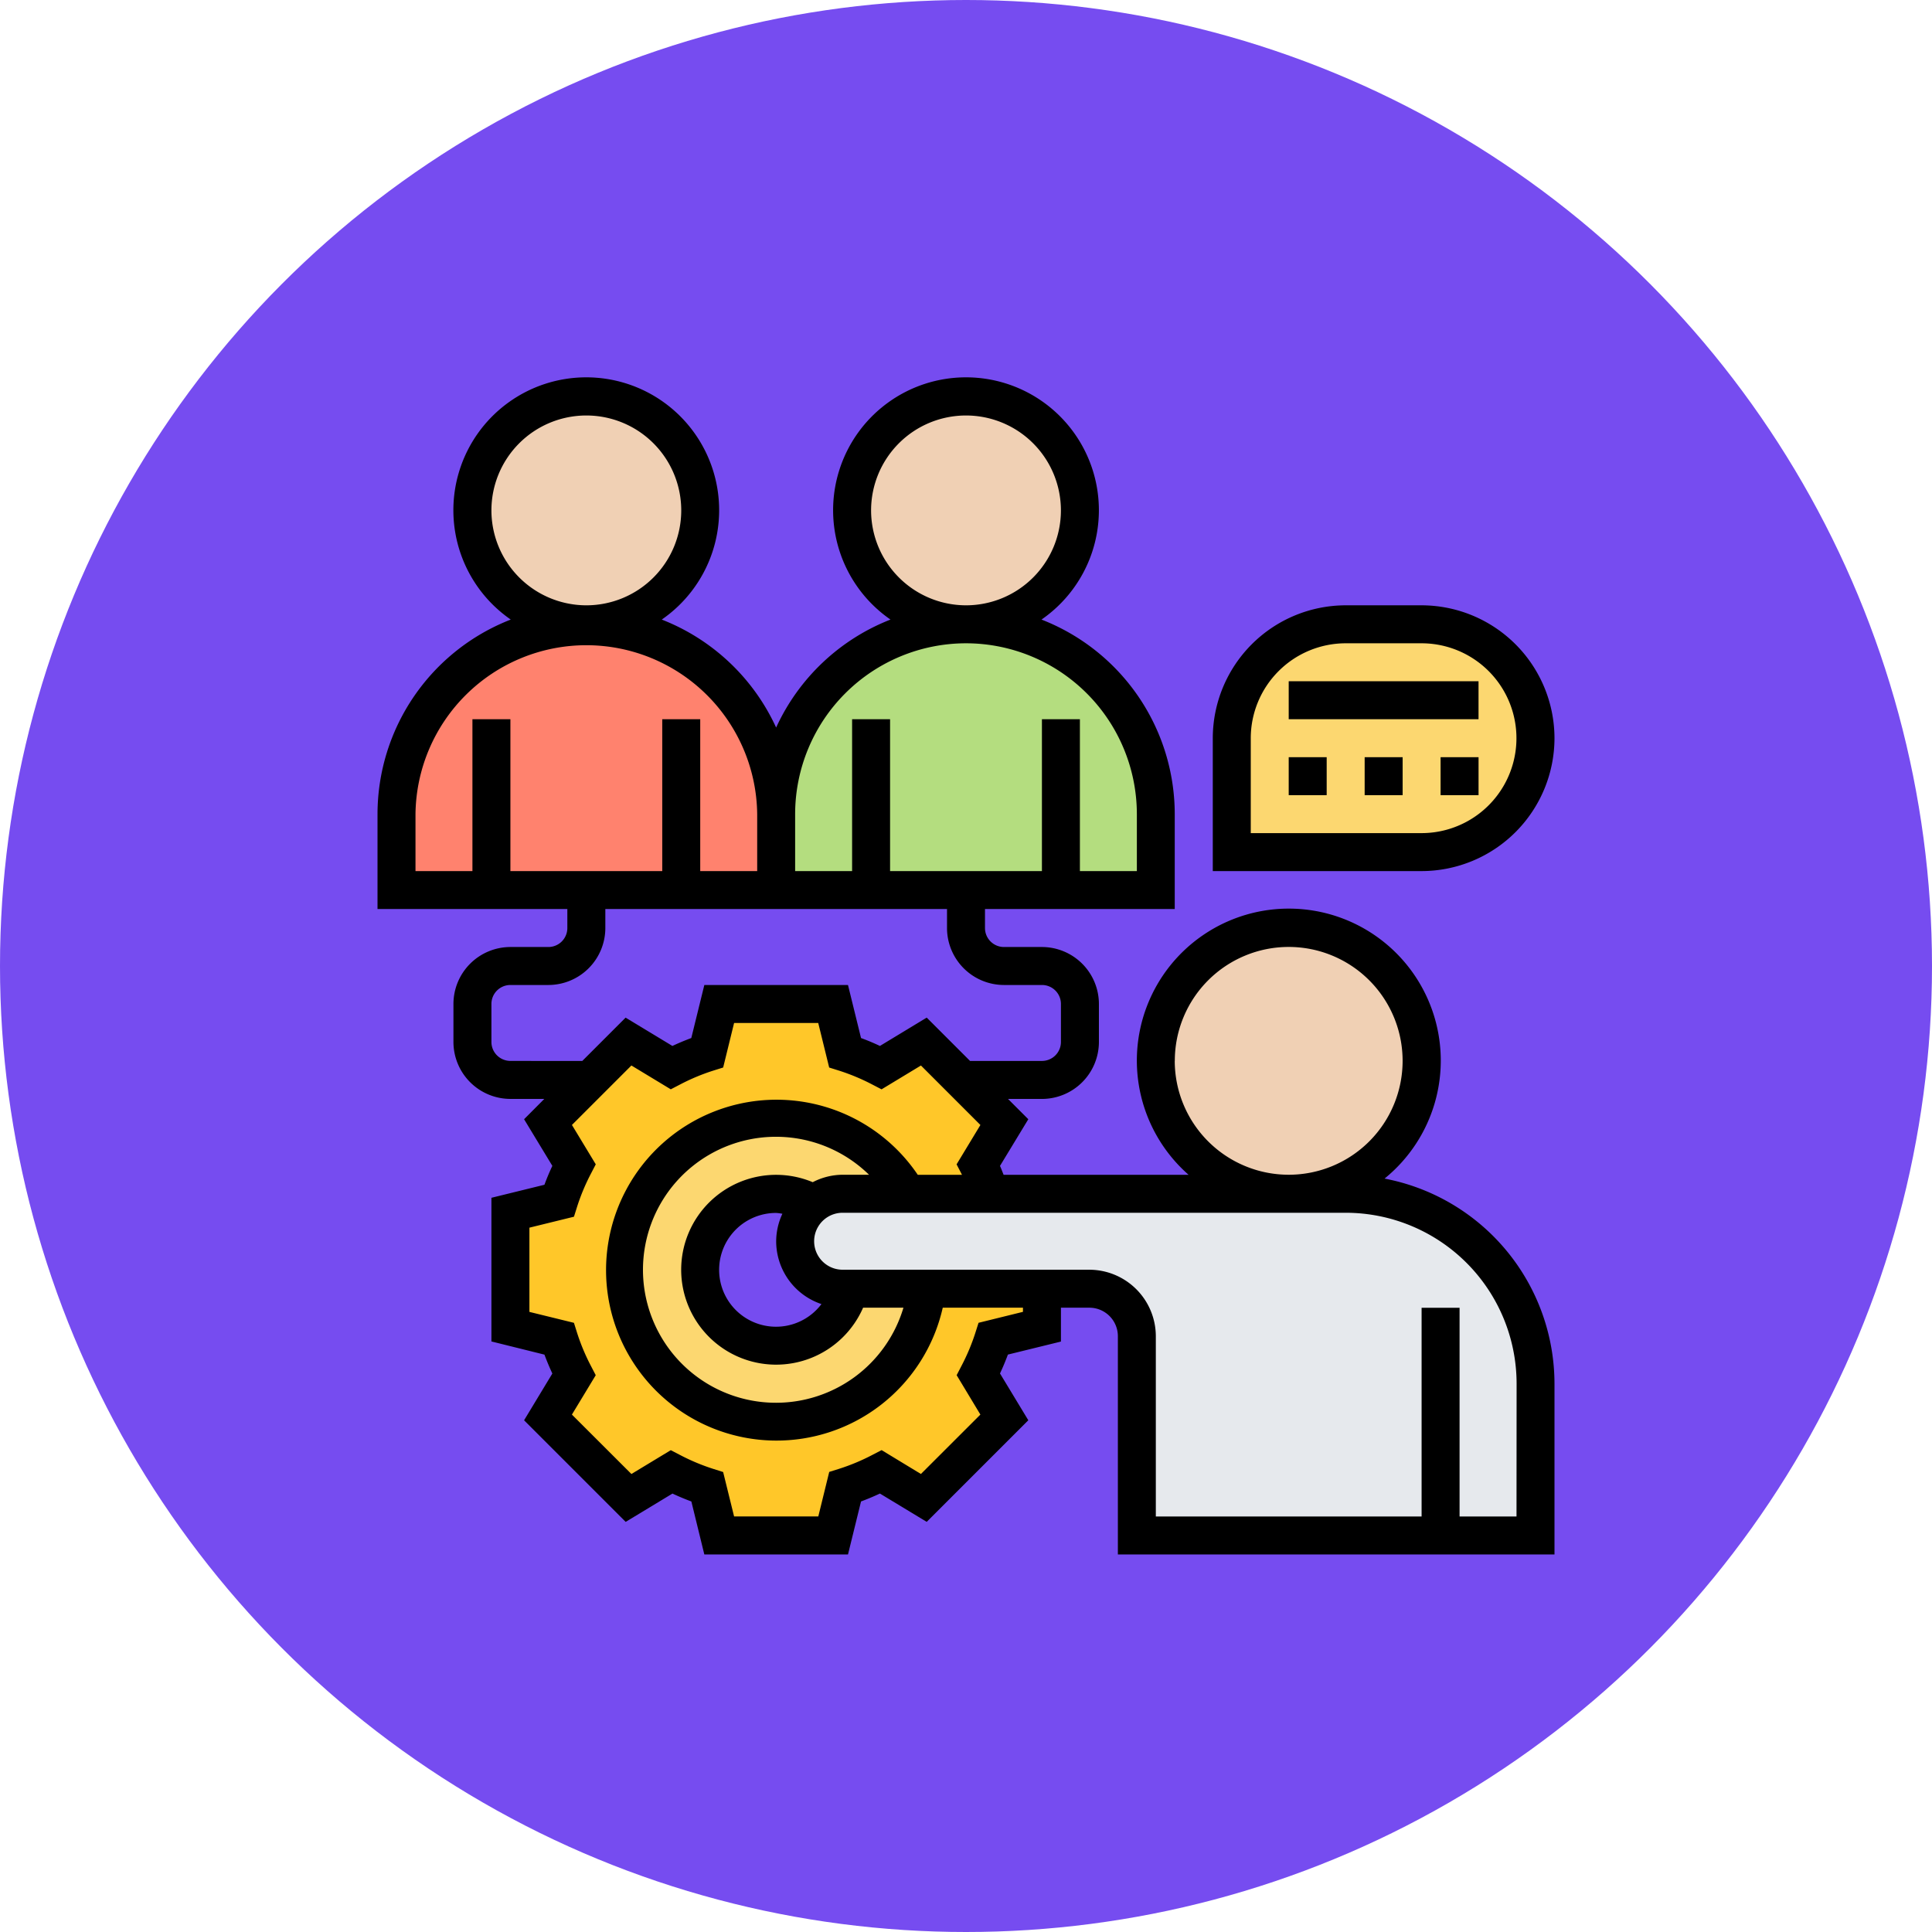 <svg xmlns="http://www.w3.org/2000/svg" width="87" height="87" viewBox="0 0 87 87">
  <g id="Grupo_96129" data-name="Grupo 96129" transform="translate(-303 -5112)">
    <circle id="Elipse_5732" data-name="Elipse 5732" cx="43.5" cy="43.5" r="43.5" transform="translate(303 5112)" fill="#764cf0"/>
    <g id="compartir" transform="translate(319 5128)">
      <ellipse id="Elipse_5736" data-name="Elipse 5736" cx="5.5" cy="5" rx="5.5" ry="5" transform="translate(5 2)" fill="#f0d0b4"/>
      <ellipse id="Elipse_5737" data-name="Elipse 5737" cx="5.5" cy="5" rx="5.5" ry="5" transform="translate(22 2)" fill="#f0d0b4"/>
      <path id="Trazado_123087" data-name="Trazado 123087" d="M34.823,25.968H22V22.548a8.548,8.548,0,1,1,17.1,0v3.419Z" transform="translate(-3.048 -1.887)" fill="#b4dd7f"/>
      <path id="Trazado_123088" data-name="Trazado 123088" d="M14.823,25.968H2V22.548a8.548,8.548,0,0,1,17.1,0v3.419Z" transform="translate(-0.145 -1.887)" fill="#ff826e"/>
      <path id="Trazado_123089" data-name="Trazado 123089" d="M58.173,15.5a5.081,5.081,0,0,1,1.5,3.625,5.133,5.133,0,0,1-5.129,5.129H46V19.129A5.133,5.133,0,0,1,51.129,14h3.419a5.081,5.081,0,0,1,3.625,1.5Z" transform="translate(-6.532 -1.887)" fill="#fcd770"/>
      <path id="Trazado_123090" data-name="Trazado 123090" d="M24.147,47.694h3.479a6.84,6.84,0,1,1-.863-4.274H23.831a2.1,2.1,0,0,0-1.3.445,3.422,3.422,0,1,0,1.616,3.83Z" transform="translate(-1.887 -5.661)" fill="#fcd770"/>
      <path id="Trazado_123091" data-name="Trazado 123091" d="M52.065,59.387H38.387V50.411a2.138,2.138,0,0,0-2.137-2.137H25.137A2.131,2.131,0,0,1,23,46.137,2.145,2.145,0,0,1,25.137,44H47.79a8.552,8.552,0,0,1,8.548,8.548v6.839Z" transform="translate(-3.194 -6.242)" fill="#e6e9ed"/>
      <circle id="Elipse_5738" data-name="Elipse 5738" cx="6" cy="6" r="6" transform="translate(36 26)" fill="#f0d0b4"/>
      <path id="Trazado_123092" data-name="Trazado 123092" d="M31.935,46.823v1.71l-2.188.539a10.283,10.283,0,0,1-.675,1.607l1.171,1.94-3.625,3.625-1.94-1.171a10.283,10.283,0,0,1-1.607.675l-.539,2.188H17.4l-.539-2.188a10.283,10.283,0,0,1-1.607-.675l-1.94,1.171L9.693,52.618l1.171-1.94a10.283,10.283,0,0,1-.675-1.607L8,48.532V43.4l2.188-.539a10.283,10.283,0,0,1,.675-1.607l-1.171-1.94,1.9-1.9,1.727-1.727,1.94,1.171a10.283,10.283,0,0,1,1.607-.675L17.4,34h5.129l.539,2.188a10.283,10.283,0,0,1,1.607.675l1.94-1.171,1.727,1.727,1.9,1.9-1.171,1.94a9.667,9.667,0,0,1,.564,1.291H25.892a6.838,6.838,0,1,0,.863,4.274Z" transform="translate(-1.016 -4.79)" fill="#ffc729"/>
      <path id="Trazado_123093" data-name="Trazado 123093" d="M46.348,37.073a6.843,6.843,0,1,0-8.824-.17h-8.33c-.056-.132-.1-.266-.164-.4L30.306,34.4l-.914-.914h1.528a2.568,2.568,0,0,0,2.565-2.565V29.21a2.568,2.568,0,0,0-2.565-2.565H29.21a.855.855,0,0,1-.855-.855v-.855H36.9V20.661A9.41,9.41,0,0,0,30.9,11.9a5.984,5.984,0,1,0-6.8,0,9.444,9.444,0,0,0-5.15,4.863A9.441,9.441,0,0,0,13.8,11.9a5.984,5.984,0,1,0-6.8,0A9.41,9.41,0,0,0,1,20.661v4.274H9.548v.855a.855.855,0,0,1-.855.855H6.984A2.568,2.568,0,0,0,4.419,29.21v1.71a2.568,2.568,0,0,0,2.565,2.565H8.511L7.6,34.4,8.873,36.5q-.2.424-.356.851l-2.388.587v6.469L8.517,45q.158.426.356.851L7.6,47.957l4.575,4.575,2.107-1.275c.282.132.567.25.851.356L15.717,54h6.469l.587-2.388q.426-.158.851-.356l2.107,1.275,4.575-4.575-1.275-2.107c.132-.282.25-.567.356-.851l2.388-.586V42.887h1.282a1.284,1.284,0,0,1,1.282,1.282V54H54V46.306A9.414,9.414,0,0,0,46.348,37.073Zm-9.445-5.3A5.129,5.129,0,1,1,42.032,36.9,5.134,5.134,0,0,1,36.9,31.774ZM23.226,6.984A4.274,4.274,0,1,1,27.5,11.258,4.279,4.279,0,0,1,23.226,6.984ZM27.5,12.968a7.7,7.7,0,0,1,7.694,7.694v2.565H32.629V16.387h-1.71v6.839H24.081V16.387h-1.71v6.839H19.806V20.661A7.7,7.7,0,0,1,27.5,12.968ZM6.129,6.984A4.274,4.274,0,1,1,10.4,11.258,4.279,4.279,0,0,1,6.129,6.984ZM2.71,20.661a7.694,7.694,0,0,1,15.387,0v2.565H15.532V16.387h-1.71v6.839H6.984V16.387H5.274v6.839H2.71ZM6.984,31.774a.855.855,0,0,1-.855-.855V29.21a.855.855,0,0,1,.855-.855h1.71a2.568,2.568,0,0,0,2.565-2.565v-.855H26.645v.855a2.568,2.568,0,0,0,2.565,2.565h1.71a.855.855,0,0,1,.855.855v1.71a.855.855,0,0,1-.855.855H27.682l-1.951-1.951L23.624,31.1q-.424-.2-.851-.356l-.587-2.388H15.717l-.587,2.388q-.426.158-.851.356l-2.107-1.275-1.951,1.951Zm23.081,11.3-2,.493-.145.456A9.348,9.348,0,0,1,27.3,45.5l-.221.426L28.148,47.7,25.47,50.375,23.7,49.3l-.426.221a9.313,9.313,0,0,1-1.475.617l-.458.144-.492,2.005H17.057l-.493-2-.456-.145a9.348,9.348,0,0,1-1.476-.618l-.426-.221-1.773,1.073L9.754,47.7l1.073-1.773-.221-.426a9.313,9.313,0,0,1-.617-1.475l-.144-.458-2.005-.492V39.283l2.006-.493.144-.458a9.38,9.38,0,0,1,.617-1.475l.221-.426L9.755,34.658l2.678-2.678,1.773,1.073.426-.221a9.313,9.313,0,0,1,1.475-.617l.458-.144.492-2.005h3.789l.493,2.006.458.144a9.38,9.38,0,0,1,1.475.617l.426.221,1.773-1.073,2.678,2.678-1.073,1.773.221.426.022.046H25.329a7.675,7.675,0,1,0,1.124,5.983h3.612Zm-9.071-.354a2.562,2.562,0,1,1-2.042-4.1,2.4,2.4,0,0,1,.28.037,2.951,2.951,0,0,0-.28,1.245,2.985,2.985,0,0,0,2.042,2.823ZM20.6,37.236a4.274,4.274,0,1,0,2.266,5.651h1.817A5.989,5.989,0,1,1,23.133,36.9H21.944a2.96,2.96,0,0,0-1.342.333ZM52.29,52.29H49.726v-9.4h-1.71v9.4H36.048V44.169a3,3,0,0,0-2.992-2.992H21.944a1.282,1.282,0,1,1,0-2.565H44.6a7.7,7.7,0,0,1,7.694,7.694Z"/>
      <path id="Trazado_123094" data-name="Trazado 123094" d="M60.387,18.984A5.992,5.992,0,0,0,54.4,13H50.984A5.992,5.992,0,0,0,45,18.984v5.984h9.4A5.992,5.992,0,0,0,60.387,18.984Zm-13.677,0a4.279,4.279,0,0,1,4.274-4.274H54.4a4.274,4.274,0,0,1,0,8.548H46.71Z" transform="translate(-6.387 -1.742)"/>
      <path id="Trazado_123095" data-name="Trazado 123095" d="M49,21h1.71v1.71H49Z" transform="translate(-6.968 -2.903)"/>
      <path id="Trazado_123096" data-name="Trazado 123096" d="M53,21h1.71v1.71H53Z" transform="translate(-7.548 -2.903)"/>
      <path id="Trazado_123097" data-name="Trazado 123097" d="M57,21h1.71v1.71H57Z" transform="translate(-8.129 -2.903)"/>
      <path id="Trazado_123098" data-name="Trazado 123098" d="M49,17h8.548v1.71H49Z" transform="translate(-6.968 -2.323)"/>
    </g>
  </g>
</svg>
